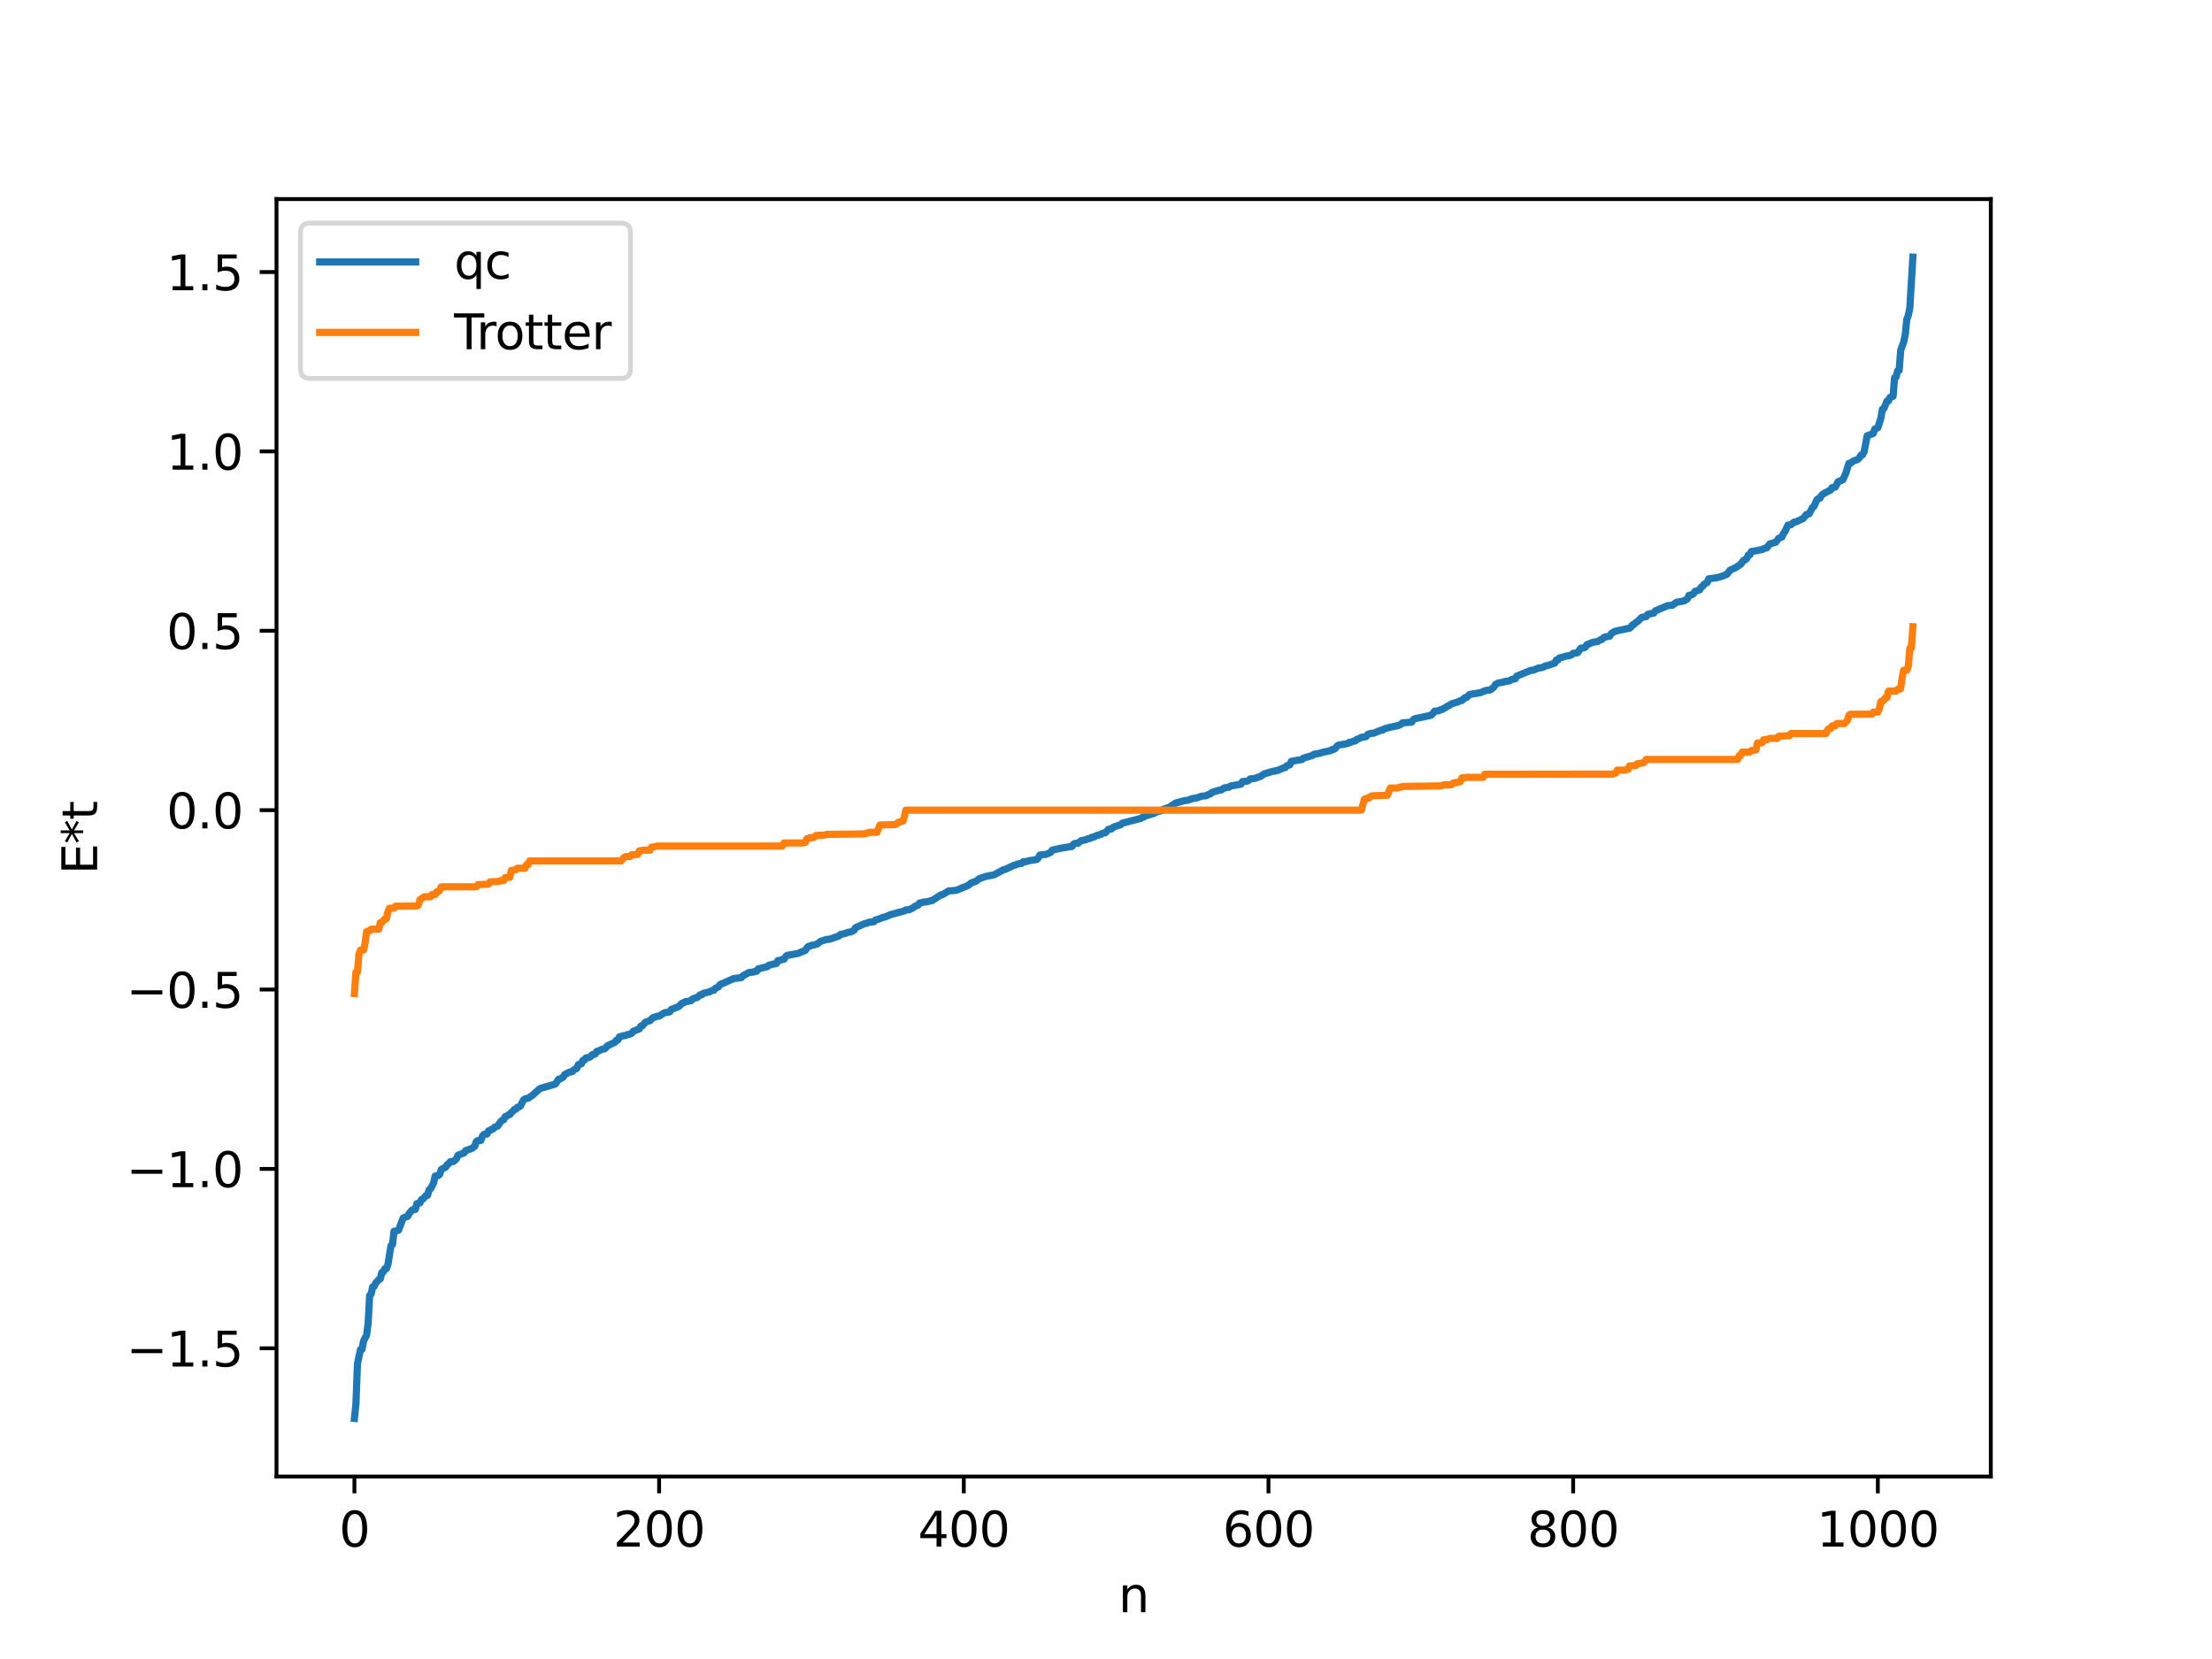 <?xml version="1.0" encoding="utf-8" standalone="no"?>
<!DOCTYPE svg PUBLIC "-//W3C//DTD SVG 1.1//EN"
  "http://www.w3.org/Graphics/SVG/1.1/DTD/svg11.dtd">
<svg xmlns:xlink="http://www.w3.org/1999/xlink" width="460.8pt" height="345.6pt" viewBox="0 0 460.8 345.6" xmlns="http://www.w3.org/2000/svg" version="1.1">
 <defs>
  <style type="text/css">*{stroke-linejoin: round; stroke-linecap: butt}</style>
 </defs>
 <g id="figure_1">
  <g id="patch_1">
   <path d="M 0 345.6 
L 460.8 345.6 
L 460.8 0 
L 0 0 
z
" style="fill: #ffffff"/>
  </g>
  <g id="axes_1">
   <g id="patch_2">
    <path d="M 57.6 307.584 
L 414.72 307.584 
L 414.72 41.472 
L 57.6 41.472 
z
" style="fill: #ffffff"/>
   </g>
   <g id="matplotlib.axis_1">
    <g id="xtick_1">
     <g id="line2d_1">
      <defs>
       <path id="m1fb9dcfbb9" d="M 0 0 
L 0 3.5 
" style="stroke: #000000; stroke-width: 0.8"/>
      </defs>
      <g>
       <use xlink:href="#m1fb9dcfbb9" x="73.833" y="307.584" style="stroke: #000000; stroke-width: 0.8"/>
      </g>
     </g>
     <g id="text_1">
      <!-- 0 -->
      <g transform="translate(70.651 322.182) scale(0.1 -0.1)">
       <defs>
        <path id="DejaVuSans-30" d="M 2034 4250 
Q 1547 4250 1301 3770 
Q 1056 3291 1056 2328 
Q 1056 1369 1301 889 
Q 1547 409 2034 409 
Q 2525 409 2770 889 
Q 3016 1369 3016 2328 
Q 3016 3291 2770 3770 
Q 2525 4250 2034 4250 
z
M 2034 4750 
Q 2819 4750 3233 4129 
Q 3647 3509 3647 2328 
Q 3647 1150 3233 529 
Q 2819 -91 2034 -91 
Q 1250 -91 836 529 
Q 422 1150 422 2328 
Q 422 3509 836 4129 
Q 1250 4750 2034 4750 
z
" transform="scale(0.016)"/>
       </defs>
       <use xlink:href="#DejaVuSans-30"/>
      </g>
     </g>
    </g>
    <g id="xtick_2">
     <g id="line2d_2">
      <g>
       <use xlink:href="#m1fb9dcfbb9" x="137.304" y="307.584" style="stroke: #000000; stroke-width: 0.8"/>
      </g>
     </g>
     <g id="text_2">
      <!-- 200 -->
      <g transform="translate(127.76 322.182) scale(0.1 -0.1)">
       <defs>
        <path id="DejaVuSans-32" d="M 1228 531 
L 3431 531 
L 3431 0 
L 469 0 
L 469 531 
Q 828 903 1448 1529 
Q 2069 2156 2228 2338 
Q 2531 2678 2651 2914 
Q 2772 3150 2772 3378 
Q 2772 3750 2511 3984 
Q 2250 4219 1831 4219 
Q 1534 4219 1204 4116 
Q 875 4013 500 3803 
L 500 4441 
Q 881 4594 1212 4672 
Q 1544 4750 1819 4750 
Q 2544 4750 2975 4387 
Q 3406 4025 3406 3419 
Q 3406 3131 3298 2873 
Q 3191 2616 2906 2266 
Q 2828 2175 2409 1742 
Q 1991 1309 1228 531 
z
" transform="scale(0.016)"/>
       </defs>
       <use xlink:href="#DejaVuSans-32"/>
       <use xlink:href="#DejaVuSans-30" x="63.623"/>
       <use xlink:href="#DejaVuSans-30" x="127.246"/>
      </g>
     </g>
    </g>
    <g id="xtick_3">
     <g id="line2d_3">
      <g>
       <use xlink:href="#m1fb9dcfbb9" x="200.775" y="307.584" style="stroke: #000000; stroke-width: 0.8"/>
      </g>
     </g>
     <g id="text_3">
      <!-- 400 -->
      <g transform="translate(191.231 322.182) scale(0.1 -0.1)">
       <defs>
        <path id="DejaVuSans-34" d="M 2419 4116 
L 825 1625 
L 2419 1625 
L 2419 4116 
z
M 2253 4666 
L 3047 4666 
L 3047 1625 
L 3713 1625 
L 3713 1100 
L 3047 1100 
L 3047 0 
L 2419 0 
L 2419 1100 
L 313 1100 
L 313 1709 
L 2253 4666 
z
" transform="scale(0.016)"/>
       </defs>
       <use xlink:href="#DejaVuSans-34"/>
       <use xlink:href="#DejaVuSans-30" x="63.623"/>
       <use xlink:href="#DejaVuSans-30" x="127.246"/>
      </g>
     </g>
    </g>
    <g id="xtick_4">
     <g id="line2d_4">
      <g>
       <use xlink:href="#m1fb9dcfbb9" x="264.246" y="307.584" style="stroke: #000000; stroke-width: 0.8"/>
      </g>
     </g>
     <g id="text_4">
      <!-- 600 -->
      <g transform="translate(254.702 322.182) scale(0.1 -0.1)">
       <defs>
        <path id="DejaVuSans-36" d="M 2113 2584 
Q 1688 2584 1439 2293 
Q 1191 2003 1191 1497 
Q 1191 994 1439 701 
Q 1688 409 2113 409 
Q 2538 409 2786 701 
Q 3034 994 3034 1497 
Q 3034 2003 2786 2293 
Q 2538 2584 2113 2584 
z
M 3366 4563 
L 3366 3988 
Q 3128 4100 2886 4159 
Q 2644 4219 2406 4219 
Q 1781 4219 1451 3797 
Q 1122 3375 1075 2522 
Q 1259 2794 1537 2939 
Q 1816 3084 2150 3084 
Q 2853 3084 3261 2657 
Q 3669 2231 3669 1497 
Q 3669 778 3244 343 
Q 2819 -91 2113 -91 
Q 1303 -91 875 529 
Q 447 1150 447 2328 
Q 447 3434 972 4092 
Q 1497 4750 2381 4750 
Q 2619 4750 2861 4703 
Q 3103 4656 3366 4563 
z
" transform="scale(0.016)"/>
       </defs>
       <use xlink:href="#DejaVuSans-36"/>
       <use xlink:href="#DejaVuSans-30" x="63.623"/>
       <use xlink:href="#DejaVuSans-30" x="127.246"/>
      </g>
     </g>
    </g>
    <g id="xtick_5">
     <g id="line2d_5">
      <g>
       <use xlink:href="#m1fb9dcfbb9" x="327.717" y="307.584" style="stroke: #000000; stroke-width: 0.8"/>
      </g>
     </g>
     <g id="text_5">
      <!-- 800 -->
      <g transform="translate(318.173 322.182) scale(0.1 -0.1)">
       <defs>
        <path id="DejaVuSans-38" d="M 2034 2216 
Q 1584 2216 1326 1975 
Q 1069 1734 1069 1313 
Q 1069 891 1326 650 
Q 1584 409 2034 409 
Q 2484 409 2743 651 
Q 3003 894 3003 1313 
Q 3003 1734 2745 1975 
Q 2488 2216 2034 2216 
z
M 1403 2484 
Q 997 2584 770 2862 
Q 544 3141 544 3541 
Q 544 4100 942 4425 
Q 1341 4750 2034 4750 
Q 2731 4750 3128 4425 
Q 3525 4100 3525 3541 
Q 3525 3141 3298 2862 
Q 3072 2584 2669 2484 
Q 3125 2378 3379 2068 
Q 3634 1759 3634 1313 
Q 3634 634 3220 271 
Q 2806 -91 2034 -91 
Q 1263 -91 848 271 
Q 434 634 434 1313 
Q 434 1759 690 2068 
Q 947 2378 1403 2484 
z
M 1172 3481 
Q 1172 3119 1398 2916 
Q 1625 2713 2034 2713 
Q 2441 2713 2670 2916 
Q 2900 3119 2900 3481 
Q 2900 3844 2670 4047 
Q 2441 4250 2034 4250 
Q 1625 4250 1398 4047 
Q 1172 3844 1172 3481 
z
" transform="scale(0.016)"/>
       </defs>
       <use xlink:href="#DejaVuSans-38"/>
       <use xlink:href="#DejaVuSans-30" x="63.623"/>
       <use xlink:href="#DejaVuSans-30" x="127.246"/>
      </g>
     </g>
    </g>
    <g id="xtick_6">
     <g id="line2d_6">
      <g>
       <use xlink:href="#m1fb9dcfbb9" x="391.188" y="307.584" style="stroke: #000000; stroke-width: 0.8"/>
      </g>
     </g>
     <g id="text_6">
      <!-- 1000 -->
      <g transform="translate(378.463 322.182) scale(0.1 -0.1)">
       <defs>
        <path id="DejaVuSans-31" d="M 794 531 
L 1825 531 
L 1825 4091 
L 703 3866 
L 703 4441 
L 1819 4666 
L 2450 4666 
L 2450 531 
L 3481 531 
L 3481 0 
L 794 0 
L 794 531 
z
" transform="scale(0.016)"/>
       </defs>
       <use xlink:href="#DejaVuSans-31"/>
       <use xlink:href="#DejaVuSans-30" x="63.623"/>
       <use xlink:href="#DejaVuSans-30" x="127.246"/>
       <use xlink:href="#DejaVuSans-30" x="190.869"/>
      </g>
     </g>
    </g>
    <g id="text_7">
     <!-- n -->
     <g transform="translate(232.991 335.861) scale(0.1 -0.1)">
      <defs>
       <path id="DejaVuSans-6e" d="M 3513 2113 
L 3513 0 
L 2938 0 
L 2938 2094 
Q 2938 2591 2744 2837 
Q 2550 3084 2163 3084 
Q 1697 3084 1428 2787 
Q 1159 2491 1159 1978 
L 1159 0 
L 581 0 
L 581 3500 
L 1159 3500 
L 1159 2956 
Q 1366 3272 1645 3428 
Q 1925 3584 2291 3584 
Q 2894 3584 3203 3211 
Q 3513 2838 3513 2113 
z
" transform="scale(0.016)"/>
      </defs>
      <use xlink:href="#DejaVuSans-6e"/>
     </g>
    </g>
   </g>
   <g id="matplotlib.axis_2">
    <g id="ytick_1">
     <g id="line2d_7">
      <defs>
       <path id="m275df11eca" d="M 0 0 
L -3.5 0 
" style="stroke: #000000; stroke-width: 0.8"/>
      </defs>
      <g>
       <use xlink:href="#m275df11eca" x="57.6" y="280.871" style="stroke: #000000; stroke-width: 0.8"/>
      </g>
     </g>
     <g id="text_8">
      <!-- −1.5 -->
      <g transform="translate(26.317 284.67) scale(0.1 -0.1)">
       <defs>
        <path id="DejaVuSans-2212" d="M 678 2272 
L 4684 2272 
L 4684 1741 
L 678 1741 
L 678 2272 
z
" transform="scale(0.016)"/>
        <path id="DejaVuSans-2e" d="M 684 794 
L 1344 794 
L 1344 0 
L 684 0 
L 684 794 
z
" transform="scale(0.016)"/>
        <path id="DejaVuSans-35" d="M 691 4666 
L 3169 4666 
L 3169 4134 
L 1269 4134 
L 1269 2991 
Q 1406 3038 1543 3061 
Q 1681 3084 1819 3084 
Q 2600 3084 3056 2656 
Q 3513 2228 3513 1497 
Q 3513 744 3044 326 
Q 2575 -91 1722 -91 
Q 1428 -91 1123 -41 
Q 819 9 494 109 
L 494 744 
Q 775 591 1075 516 
Q 1375 441 1709 441 
Q 2250 441 2565 725 
Q 2881 1009 2881 1497 
Q 2881 1984 2565 2268 
Q 2250 2553 1709 2553 
Q 1456 2553 1204 2497 
Q 953 2441 691 2322 
L 691 4666 
z
" transform="scale(0.016)"/>
       </defs>
       <use xlink:href="#DejaVuSans-2212"/>
       <use xlink:href="#DejaVuSans-31" x="83.789"/>
       <use xlink:href="#DejaVuSans-2e" x="147.412"/>
       <use xlink:href="#DejaVuSans-35" x="179.199"/>
      </g>
     </g>
    </g>
    <g id="ytick_2">
     <g id="line2d_8">
      <g>
       <use xlink:href="#m275df11eca" x="57.6" y="243.505" style="stroke: #000000; stroke-width: 0.8"/>
      </g>
     </g>
     <g id="text_9">
      <!-- −1.0 -->
      <g transform="translate(26.317 247.304) scale(0.1 -0.1)">
       <use xlink:href="#DejaVuSans-2212"/>
       <use xlink:href="#DejaVuSans-31" x="83.789"/>
       <use xlink:href="#DejaVuSans-2e" x="147.412"/>
       <use xlink:href="#DejaVuSans-30" x="179.199"/>
      </g>
     </g>
    </g>
    <g id="ytick_3">
     <g id="line2d_9">
      <g>
       <use xlink:href="#m275df11eca" x="57.6" y="206.138" style="stroke: #000000; stroke-width: 0.8"/>
      </g>
     </g>
     <g id="text_10">
      <!-- −0.5 -->
      <g transform="translate(26.317 209.937) scale(0.1 -0.1)">
       <use xlink:href="#DejaVuSans-2212"/>
       <use xlink:href="#DejaVuSans-30" x="83.789"/>
       <use xlink:href="#DejaVuSans-2e" x="147.412"/>
       <use xlink:href="#DejaVuSans-35" x="179.199"/>
      </g>
     </g>
    </g>
    <g id="ytick_4">
     <g id="line2d_10">
      <g>
       <use xlink:href="#m275df11eca" x="57.6" y="168.771" style="stroke: #000000; stroke-width: 0.8"/>
      </g>
     </g>
     <g id="text_11">
      <!-- 0.0 -->
      <g transform="translate(34.697 172.571) scale(0.1 -0.1)">
       <use xlink:href="#DejaVuSans-30"/>
       <use xlink:href="#DejaVuSans-2e" x="63.623"/>
       <use xlink:href="#DejaVuSans-30" x="95.41"/>
      </g>
     </g>
    </g>
    <g id="ytick_5">
     <g id="line2d_11">
      <g>
       <use xlink:href="#m275df11eca" x="57.6" y="131.405" style="stroke: #000000; stroke-width: 0.8"/>
      </g>
     </g>
     <g id="text_12">
      <!-- 0.5 -->
      <g transform="translate(34.697 135.204) scale(0.1 -0.1)">
       <use xlink:href="#DejaVuSans-30"/>
       <use xlink:href="#DejaVuSans-2e" x="63.623"/>
       <use xlink:href="#DejaVuSans-35" x="95.41"/>
      </g>
     </g>
    </g>
    <g id="ytick_6">
     <g id="line2d_12">
      <g>
       <use xlink:href="#m275df11eca" x="57.6" y="94.038" style="stroke: #000000; stroke-width: 0.8"/>
      </g>
     </g>
     <g id="text_13">
      <!-- 1.0 -->
      <g transform="translate(34.697 97.837) scale(0.1 -0.1)">
       <use xlink:href="#DejaVuSans-31"/>
       <use xlink:href="#DejaVuSans-2e" x="63.623"/>
       <use xlink:href="#DejaVuSans-30" x="95.41"/>
      </g>
     </g>
    </g>
    <g id="ytick_7">
     <g id="line2d_13">
      <g>
       <use xlink:href="#m275df11eca" x="57.6" y="56.672" style="stroke: #000000; stroke-width: 0.8"/>
      </g>
     </g>
     <g id="text_14">
      <!-- 1.5 -->
      <g transform="translate(34.697 60.471) scale(0.1 -0.1)">
       <use xlink:href="#DejaVuSans-31"/>
       <use xlink:href="#DejaVuSans-2e" x="63.623"/>
       <use xlink:href="#DejaVuSans-35" x="95.41"/>
      </g>
     </g>
    </g>
    <g id="text_15">
     <!-- E*t -->
     <g transform="translate(20.238 182.148) rotate(-90) scale(0.1 -0.1)">
      <defs>
       <path id="DejaVuSans-45" d="M 628 4666 
L 3578 4666 
L 3578 4134 
L 1259 4134 
L 1259 2753 
L 3481 2753 
L 3481 2222 
L 1259 2222 
L 1259 531 
L 3634 531 
L 3634 0 
L 628 0 
L 628 4666 
z
" transform="scale(0.016)"/>
       <path id="DejaVuSans-2a" d="M 3009 3897 
L 1888 3291 
L 3009 2681 
L 2828 2375 
L 1778 3009 
L 1778 1831 
L 1422 1831 
L 1422 3009 
L 372 2375 
L 191 2681 
L 1313 3291 
L 191 3897 
L 372 4206 
L 1422 3572 
L 1422 4750 
L 1778 4750 
L 1778 3572 
L 2828 4206 
L 3009 3897 
z
" transform="scale(0.016)"/>
       <path id="DejaVuSans-74" d="M 1172 4494 
L 1172 3500 
L 2356 3500 
L 2356 3053 
L 1172 3053 
L 1172 1153 
Q 1172 725 1289 603 
Q 1406 481 1766 481 
L 2356 481 
L 2356 0 
L 1766 0 
Q 1100 0 847 248 
Q 594 497 594 1153 
L 594 3053 
L 172 3053 
L 172 3500 
L 594 3500 
L 594 4494 
L 1172 4494 
z
" transform="scale(0.016)"/>
      </defs>
      <use xlink:href="#DejaVuSans-45"/>
      <use xlink:href="#DejaVuSans-2a" x="63.184"/>
      <use xlink:href="#DejaVuSans-74" x="113.184"/>
     </g>
    </g>
   </g>
   <g id="line2d_14">
    <path d="M 73.833 295.488 
L 74.15 292.496 
L 74.467 284.075 
L 75.102 281.118 
L 75.42 281.083 
L 75.737 279.354 
L 76.372 278.125 
L 76.689 275.675 
L 77.006 269.87 
L 77.324 269.551 
L 77.641 268.064 
L 77.958 267.947 
L 78.276 267.268 
L 78.91 266.558 
L 79.228 266.4 
L 79.545 265.071 
L 79.862 264.955 
L 80.18 264.287 
L 80.497 264.286 
L 80.815 263.418 
L 81.449 259.482 
L 81.767 259.253 
L 82.084 256.491 
L 82.401 256.489 
L 83.036 256.261 
L 83.988 253.725 
L 84.94 253.374 
L 85.258 252.75 
L 85.892 252.043 
L 86.527 251.943 
L 86.844 250.743 
L 87.479 250.589 
L 87.796 249.895 
L 88.114 249.768 
L 88.748 249.057 
L 89.066 249.011 
L 89.383 247.89 
L 89.7 247.647 
L 90.335 246.422 
L 90.653 244.989 
L 91.287 244.898 
L 91.605 244.62 
L 91.922 243.638 
L 92.874 243.113 
L 93.191 242.579 
L 93.509 242.386 
L 93.826 241.997 
L 94.461 241.96 
L 95.096 241.384 
L 95.413 240.654 
L 96.682 240.156 
L 97 239.69 
L 98.269 239.265 
L 98.904 238.8 
L 99.221 237.818 
L 99.539 237.603 
L 100.173 237.57 
L 100.491 236.708 
L 100.808 236.32 
L 101.443 236.25 
L 101.76 235.585 
L 102.077 235.505 
L 102.395 235.255 
L 102.712 235.184 
L 103.029 234.829 
L 103.664 234.591 
L 104.299 233.658 
L 104.616 233.367 
L 104.934 233.263 
L 105.251 232.593 
L 105.568 232.517 
L 105.886 232.246 
L 106.203 232.192 
L 106.52 231.736 
L 106.838 231.495 
L 107.155 231.113 
L 107.472 231.072 
L 107.79 230.666 
L 108.107 230.603 
L 108.424 230.382 
L 109.059 229.142 
L 109.377 228.908 
L 110.011 228.784 
L 110.963 228.13 
L 112.233 226.985 
L 112.55 226.741 
L 115.089 226.005 
L 115.724 225.795 
L 116.358 224.823 
L 116.676 224.768 
L 117.31 224.401 
L 117.628 223.862 
L 118.58 223.361 
L 119.215 223.233 
L 119.532 222.875 
L 120.167 222.568 
L 120.484 221.779 
L 121.119 221.6 
L 121.436 220.885 
L 121.753 220.839 
L 122.071 220.383 
L 122.705 220.282 
L 123.023 220.12 
L 123.34 219.734 
L 123.975 219.58 
L 124.292 219.041 
L 124.61 218.968 
L 125.244 218.663 
L 125.562 218.532 
L 125.879 218.523 
L 126.196 218.292 
L 126.514 217.876 
L 128.1 217.128 
L 128.418 216.692 
L 128.735 216.644 
L 129.053 215.982 
L 129.37 215.941 
L 129.687 215.784 
L 130.322 215.708 
L 130.639 215.54 
L 130.957 215.529 
L 131.591 215.247 
L 131.909 214.839 
L 133.178 214.332 
L 133.496 213.756 
L 133.813 213.704 
L 134.448 212.945 
L 135.4 212.619 
L 136.034 211.994 
L 136.986 211.695 
L 137.304 211.687 
L 138.256 211.074 
L 138.573 210.929 
L 138.891 210.919 
L 139.525 210.774 
L 139.843 210.285 
L 140.477 210.036 
L 141.112 209.796 
L 141.429 209.657 
L 142.064 209.005 
L 142.381 208.933 
L 142.699 208.698 
L 143.968 208.455 
L 144.286 208.104 
L 144.92 207.862 
L 145.238 207.802 
L 145.872 207.23 
L 146.19 207.229 
L 146.507 206.929 
L 147.777 206.623 
L 148.411 206.314 
L 148.729 206.272 
L 149.046 205.873 
L 149.681 205.568 
L 149.998 205.115 
L 150.315 204.927 
L 150.633 204.869 
L 151.267 204.548 
L 152.854 203.85 
L 154.441 203.658 
L 154.758 203.284 
L 156.028 202.588 
L 156.98 202.487 
L 157.297 202.341 
L 157.615 202.327 
L 157.932 201.851 
L 158.567 201.685 
L 159.836 201.375 
L 160.153 201.074 
L 161.105 200.836 
L 161.74 200.723 
L 162.058 200.096 
L 162.375 200.083 
L 163.01 199.867 
L 163.327 199.834 
L 163.644 199.313 
L 163.962 199.033 
L 164.596 198.913 
L 166.183 198.635 
L 167.77 197.976 
L 168.087 197.458 
L 168.405 197.152 
L 168.722 197.106 
L 169.039 196.937 
L 169.674 196.823 
L 170.309 196.61 
L 170.943 196.099 
L 172.213 195.702 
L 172.848 195.645 
L 174.752 194.987 
L 175.069 194.667 
L 176.021 194.468 
L 176.656 194.225 
L 177.291 194.117 
L 177.925 193.775 
L 178.243 193.251 
L 179.829 192.535 
L 180.147 192.383 
L 180.464 192.362 
L 181.099 192.101 
L 182.051 192.015 
L 182.368 191.643 
L 183.003 191.5 
L 183.638 191.226 
L 183.955 191.078 
L 184.272 191.068 
L 185.542 190.533 
L 188.398 189.765 
L 188.715 189.547 
L 189.35 189.524 
L 190.302 189.077 
L 190.62 188.771 
L 191.254 188.558 
L 191.572 188.117 
L 191.889 188.091 
L 192.206 187.951 
L 193.158 187.844 
L 193.793 187.66 
L 194.11 187.642 
L 196.015 186.426 
L 196.332 186.382 
L 197.601 185.603 
L 199.188 185.477 
L 201.727 184.427 
L 202.362 183.909 
L 203.314 183.587 
L 203.948 183.075 
L 205.218 182.613 
L 207.122 182.223 
L 209.026 181.184 
L 209.343 181.14 
L 211.248 180.239 
L 211.565 180.208 
L 211.882 180.012 
L 212.834 179.852 
L 213.152 179.513 
L 213.786 179.488 
L 214.421 179.279 
L 215.373 179.158 
L 216.008 179.031 
L 216.325 178.664 
L 216.643 178.108 
L 217.912 177.985 
L 218.864 177.569 
L 219.181 177.108 
L 221.086 176.676 
L 223.307 176.332 
L 223.624 175.876 
L 223.942 175.697 
L 224.577 175.655 
L 225.211 175.141 
L 226.163 174.95 
L 226.481 174.781 
L 227.115 174.651 
L 227.433 174.42 
L 227.75 174.409 
L 228.385 174.084 
L 229.337 173.824 
L 229.654 173.601 
L 230.289 173.464 
L 230.924 172.748 
L 231.558 172.68 
L 231.876 172.344 
L 233.145 171.899 
L 233.462 171.791 
L 233.78 171.487 
L 237.588 170.505 
L 237.905 170.301 
L 238.223 170.232 
L 238.54 170.002 
L 240.444 169.426 
L 240.762 169.189 
L 242.031 168.853 
L 242.348 168.576 
L 243.618 168.151 
L 244.887 167.293 
L 246.791 166.777 
L 247.426 166.709 
L 248.378 166.365 
L 249.33 166.212 
L 250.282 165.864 
L 251.234 165.775 
L 251.869 165.451 
L 252.186 165.37 
L 252.504 165.06 
L 254.091 164.577 
L 254.408 164.566 
L 255.043 164.14 
L 255.677 164.024 
L 255.995 164.009 
L 256.312 163.757 
L 258.534 163.345 
L 258.851 162.818 
L 259.803 162.739 
L 260.12 162.574 
L 260.438 162.267 
L 261.39 162.157 
L 262.659 161.71 
L 263.294 161.235 
L 265.198 160.663 
L 265.515 160.659 
L 265.833 160.509 
L 266.15 160.503 
L 267.42 159.949 
L 267.737 159.914 
L 268.054 159.521 
L 268.689 159.337 
L 269.006 158.602 
L 270.593 158.313 
L 271.228 158.231 
L 271.545 157.933 
L 273.449 157.362 
L 273.767 157.103 
L 274.719 156.981 
L 275.988 156.6 
L 276.305 156.58 
L 276.94 156.401 
L 277.258 156.35 
L 277.575 156.107 
L 277.892 156.089 
L 278.21 155.87 
L 278.527 155.426 
L 278.844 155.21 
L 279.796 155.061 
L 280.748 154.885 
L 281.066 154.644 
L 281.383 154.642 
L 282.018 154.37 
L 282.335 154.35 
L 282.653 154.017 
L 282.97 153.948 
L 283.605 153.59 
L 284.239 153.537 
L 284.557 153.454 
L 284.874 153.029 
L 285.509 152.791 
L 286.143 152.739 
L 287.73 152.097 
L 288.048 152.091 
L 288.365 151.824 
L 289.317 151.572 
L 290.904 151.212 
L 291.221 151.182 
L 291.856 150.863 
L 292.173 150.582 
L 293.443 150.487 
L 294.077 150.441 
L 294.395 149.939 
L 294.712 149.729 
L 297.886 149.061 
L 298.203 148.923 
L 298.52 148.622 
L 298.838 148.153 
L 299.79 148.049 
L 300.107 147.82 
L 300.424 147.799 
L 301.694 147.031 
L 302.011 146.915 
L 302.329 146.646 
L 303.915 146.149 
L 304.233 145.95 
L 304.55 145.925 
L 305.185 145.317 
L 305.502 145.31 
L 306.137 144.671 
L 308.358 144.311 
L 308.993 144.035 
L 309.628 143.816 
L 310.262 143.764 
L 310.58 143.64 
L 311.215 143.121 
L 311.532 142.582 
L 312.167 142.259 
L 313.119 142.119 
L 313.436 141.973 
L 314.388 141.85 
L 315.023 141.501 
L 315.658 141.399 
L 315.975 140.853 
L 318.831 139.666 
L 319.466 139.593 
L 320.418 139.186 
L 321.37 139.035 
L 322.005 138.69 
L 322.322 138.68 
L 323.909 138.111 
L 324.226 137.493 
L 324.543 137.486 
L 324.861 137.066 
L 325.813 136.825 
L 326.13 136.687 
L 326.765 136.619 
L 327.4 136.416 
L 327.717 136.104 
L 328.352 136.018 
L 328.669 135.948 
L 329.304 135.035 
L 329.939 134.957 
L 330.256 134.807 
L 330.573 134.307 
L 331.843 133.801 
L 332.795 133.646 
L 333.429 133.281 
L 333.747 133.168 
L 334.064 132.843 
L 334.381 132.686 
L 335.334 132.534 
L 335.651 131.991 
L 336.286 131.578 
L 336.92 131.392 
L 339.459 130.856 
L 339.777 130.607 
L 340.094 130.154 
L 340.411 130.064 
L 340.729 129.714 
L 341.046 129.552 
L 341.998 128.614 
L 342.95 128.435 
L 343.267 127.978 
L 344.537 127.701 
L 344.854 127.24 
L 346.758 126.451 
L 347.393 126.157 
L 348.345 126.095 
L 349.297 125.445 
L 349.932 125.357 
L 350.884 125.157 
L 351.519 124.742 
L 351.836 124.034 
L 352.471 123.896 
L 352.788 123.673 
L 353.105 123.191 
L 354.058 122.876 
L 354.375 122.338 
L 354.692 122.15 
L 355.01 121.692 
L 355.644 121.347 
L 355.962 120.577 
L 357.548 120.358 
L 358.183 120.217 
L 359.135 119.891 
L 359.77 119.601 
L 360.405 118.779 
L 361.039 118.479 
L 361.357 118.367 
L 362.626 117.544 
L 363.261 116.688 
L 363.578 116.61 
L 363.896 116.312 
L 364.213 115.604 
L 364.53 115.569 
L 364.848 114.895 
L 366.117 114.676 
L 366.752 114.53 
L 367.069 114.488 
L 367.704 114.174 
L 368.021 114.159 
L 368.656 113.313 
L 369.925 112.95 
L 370.56 112.117 
L 371.195 111.88 
L 371.512 111.134 
L 371.829 110.773 
L 372.464 109.392 
L 373.099 109.303 
L 373.734 108.76 
L 374.051 108.749 
L 375.638 108.012 
L 376.272 107.199 
L 376.907 107.017 
L 377.542 105.748 
L 377.859 105.533 
L 378.494 104.112 
L 378.811 103.852 
L 379.129 103.782 
L 379.446 103.22 
L 379.763 102.913 
L 380.398 102.568 
L 381.35 102.075 
L 381.667 101.563 
L 382.302 101.475 
L 382.937 100.335 
L 383.889 99.965 
L 384.524 98.574 
L 385.158 96.535 
L 385.476 96.504 
L 386.11 96.012 
L 386.745 95.826 
L 387.062 95.646 
L 387.38 95.314 
L 387.697 94.795 
L 388.015 94.739 
L 388.332 94.099 
L 388.967 90.788 
L 390.236 90.286 
L 390.553 89.379 
L 391.188 89.108 
L 391.823 87.097 
L 392.14 85.236 
L 392.458 85.103 
L 393.092 83.552 
L 393.41 83.514 
L 393.727 82.789 
L 394.362 82.555 
L 394.679 78.672 
L 394.996 78.527 
L 395.314 77.249 
L 395.631 77.139 
L 395.948 72.971 
L 396.583 71.241 
L 396.9 69.694 
L 397.218 66.554 
L 397.535 65.7 
L 397.853 64.153 
L 398.487 53.568 
L 398.487 53.568 
" clip-path="url(#p99207989ab)" style="fill: none; stroke: #1f77b4; stroke-width: 1.5; stroke-linecap: square"/>
   </g>
   <g id="line2d_15">
    <path d="M 73.833 206.978 
L 74.15 202.52 
L 74.467 202.52 
L 74.785 198.709 
L 75.102 197.917 
L 75.737 197.917 
L 76.054 196.491 
L 76.372 194.084 
L 76.689 193.936 
L 77.006 193.936 
L 77.324 193.564 
L 78.91 193.564 
L 79.228 192.206 
L 79.545 192.206 
L 80.18 191.411 
L 80.497 191.411 
L 80.815 189.909 
L 81.132 189.202 
L 82.084 189.19 
L 82.401 188.772 
L 86.844 188.748 
L 87.162 188.519 
L 87.479 187.431 
L 88.431 186.814 
L 89.7 186.814 
L 90.018 186.332 
L 90.653 186.332 
L 90.97 185.773 
L 91.287 185.773 
L 91.605 185.482 
L 91.922 184.733 
L 99.221 184.733 
L 99.539 184.286 
L 101.76 184.181 
L 102.077 183.718 
L 103.981 183.614 
L 104.299 183.433 
L 104.934 183.433 
L 105.251 182.799 
L 106.203 182.767 
L 106.52 181.335 
L 107.472 181.193 
L 107.79 180.863 
L 109.377 180.863 
L 109.694 180.14 
L 110.011 180.14 
L 110.329 179.34 
L 129.37 179.34 
L 130.005 178.624 
L 130.322 178.459 
L 131.274 178.431 
L 131.591 178.06 
L 132.861 177.975 
L 133.178 177.259 
L 133.496 177.259 
L 133.813 177.11 
L 135.4 177.11 
L 135.717 176.499 
L 136.986 176.245 
L 163.01 176.245 
L 163.327 175.611 
L 167.135 175.611 
L 167.77 175.496 
L 168.087 174.712 
L 168.405 174.712 
L 168.722 174.503 
L 169.357 174.503 
L 169.674 174.368 
L 169.991 174.045 
L 171.896 173.947 
L 172.213 173.817 
L 180.147 173.72 
L 180.464 173.553 
L 180.781 173.553 
L 181.099 173.39 
L 182.686 173.39 
L 183.32 171.867 
L 186.494 171.765 
L 186.811 171.631 
L 187.129 171.296 
L 187.446 171.296 
L 187.763 171.069 
L 188.081 171.069 
L 188.398 170.122 
L 188.715 168.771 
L 283.605 168.771 
L 284.239 166.473 
L 284.557 166.473 
L 284.874 166.247 
L 285.191 166.247 
L 285.509 165.912 
L 285.826 165.778 
L 289 165.676 
L 289.634 164.153 
L 291.221 164.153 
L 291.539 163.989 
L 291.856 163.989 
L 292.173 163.823 
L 300.107 163.726 
L 300.742 163.498 
L 302.329 163.498 
L 302.646 163.175 
L 302.963 163.04 
L 303.598 163.04 
L 303.915 162.831 
L 304.233 162.831 
L 304.55 162.047 
L 304.867 162.047 
L 305.502 161.931 
L 308.993 161.931 
L 309.31 161.298 
L 335.968 161.263 
L 336.603 161.043 
L 336.92 160.433 
L 338.507 160.433 
L 338.824 160.283 
L 339.142 160.283 
L 339.459 159.568 
L 340.729 159.483 
L 341.046 159.111 
L 342.315 158.919 
L 342.633 158.657 
L 342.95 158.203 
L 361.991 158.203 
L 362.309 157.403 
L 362.626 157.403 
L 362.943 156.679 
L 364.53 156.679 
L 364.848 156.35 
L 365.482 156.293 
L 365.8 156.208 
L 366.117 154.776 
L 367.069 154.744 
L 367.386 154.11 
L 368.021 154.11 
L 368.656 153.825 
L 370.243 153.825 
L 370.56 153.362 
L 372.781 153.256 
L 373.099 152.81 
L 380.398 152.81 
L 380.715 152.061 
L 381.033 151.77 
L 381.35 151.77 
L 381.667 151.211 
L 382.302 151.211 
L 382.62 150.729 
L 384.206 150.729 
L 384.841 150.112 
L 385.158 149.024 
L 385.476 148.795 
L 389.919 148.771 
L 390.236 148.353 
L 391.188 148.341 
L 391.505 147.634 
L 391.823 146.132 
L 392.14 146.132 
L 392.458 145.828 
L 392.775 145.337 
L 393.092 145.337 
L 393.41 143.979 
L 394.996 143.979 
L 395.314 143.606 
L 395.631 143.606 
L 395.948 143.459 
L 396.266 141.051 
L 396.583 139.626 
L 397.218 139.626 
L 397.535 138.834 
L 397.853 135.023 
L 398.17 135.023 
L 398.487 130.565 
L 398.487 130.565 
" clip-path="url(#p99207989ab)" style="fill: none; stroke: #ff7f0e; stroke-width: 1.5; stroke-linecap: square"/>
   </g>
   <g id="patch_3">
    <path d="M 57.6 307.584 
L 57.6 41.472 
" style="fill: none; stroke: #000000; stroke-width: 0.8; stroke-linejoin: miter; stroke-linecap: square"/>
   </g>
   <g id="patch_4">
    <path d="M 414.72 307.584 
L 414.72 41.472 
" style="fill: none; stroke: #000000; stroke-width: 0.8; stroke-linejoin: miter; stroke-linecap: square"/>
   </g>
   <g id="patch_5">
    <path d="M 57.6 307.584 
L 414.72 307.584 
" style="fill: none; stroke: #000000; stroke-width: 0.8; stroke-linejoin: miter; stroke-linecap: square"/>
   </g>
   <g id="patch_6">
    <path d="M 57.6 41.472 
L 414.72 41.472 
" style="fill: none; stroke: #000000; stroke-width: 0.8; stroke-linejoin: miter; stroke-linecap: square"/>
   </g>
   <g id="legend_1">
    <g id="patch_7">
     <path d="M 64.6 78.828 
L 129.342 78.828 
Q 131.342 78.828 131.342 76.828 
L 131.342 48.472 
Q 131.342 46.472 129.342 46.472 
L 64.6 46.472 
Q 62.6 46.472 62.6 48.472 
L 62.6 76.828 
Q 62.6 78.828 64.6 78.828 
z
" style="fill: #ffffff; opacity: 0.8; stroke: #cccccc; stroke-linejoin: miter"/>
    </g>
    <g id="line2d_16">
     <path d="M 66.6 54.57 
L 76.6 54.57 
L 86.6 54.57 
" style="fill: none; stroke: #1f77b4; stroke-width: 1.5; stroke-linecap: square"/>
    </g>
    <g id="text_16">
     <!-- qc -->
     <g transform="translate(94.6 58.07) scale(0.1 -0.1)">
      <defs>
       <path id="DejaVuSans-71" d="M 947 1747 
Q 947 1113 1208 752 
Q 1469 391 1925 391 
Q 2381 391 2643 752 
Q 2906 1113 2906 1747 
Q 2906 2381 2643 2742 
Q 2381 3103 1925 3103 
Q 1469 3103 1208 2742 
Q 947 2381 947 1747 
z
M 2906 525 
Q 2725 213 2448 61 
Q 2172 -91 1784 -91 
Q 1150 -91 751 415 
Q 353 922 353 1747 
Q 353 2572 751 3078 
Q 1150 3584 1784 3584 
Q 2172 3584 2448 3432 
Q 2725 3281 2906 2969 
L 2906 3500 
L 3481 3500 
L 3481 -1331 
L 2906 -1331 
L 2906 525 
z
" transform="scale(0.016)"/>
       <path id="DejaVuSans-63" d="M 3122 3366 
L 3122 2828 
Q 2878 2963 2633 3030 
Q 2388 3097 2138 3097 
Q 1578 3097 1268 2742 
Q 959 2388 959 1747 
Q 959 1106 1268 751 
Q 1578 397 2138 397 
Q 2388 397 2633 464 
Q 2878 531 3122 666 
L 3122 134 
Q 2881 22 2623 -34 
Q 2366 -91 2075 -91 
Q 1284 -91 818 406 
Q 353 903 353 1747 
Q 353 2603 823 3093 
Q 1294 3584 2113 3584 
Q 2378 3584 2631 3529 
Q 2884 3475 3122 3366 
z
" transform="scale(0.016)"/>
      </defs>
      <use xlink:href="#DejaVuSans-71"/>
      <use xlink:href="#DejaVuSans-63" x="63.477"/>
     </g>
    </g>
    <g id="line2d_17">
     <path d="M 66.6 69.249 
L 76.6 69.249 
L 86.6 69.249 
" style="fill: none; stroke: #ff7f0e; stroke-width: 1.5; stroke-linecap: square"/>
    </g>
    <g id="text_17">
     <!-- Trotter -->
     <g transform="translate(94.6 72.749) scale(0.1 -0.1)">
      <defs>
       <path id="DejaVuSans-54" d="M -19 4666 
L 3928 4666 
L 3928 4134 
L 2272 4134 
L 2272 0 
L 1638 0 
L 1638 4134 
L -19 4134 
L -19 4666 
z
" transform="scale(0.016)"/>
       <path id="DejaVuSans-72" d="M 2631 2963 
Q 2534 3019 2420 3045 
Q 2306 3072 2169 3072 
Q 1681 3072 1420 2755 
Q 1159 2438 1159 1844 
L 1159 0 
L 581 0 
L 581 3500 
L 1159 3500 
L 1159 2956 
Q 1341 3275 1631 3429 
Q 1922 3584 2338 3584 
Q 2397 3584 2469 3576 
Q 2541 3569 2628 3553 
L 2631 2963 
z
" transform="scale(0.016)"/>
       <path id="DejaVuSans-6f" d="M 1959 3097 
Q 1497 3097 1228 2736 
Q 959 2375 959 1747 
Q 959 1119 1226 758 
Q 1494 397 1959 397 
Q 2419 397 2687 759 
Q 2956 1122 2956 1747 
Q 2956 2369 2687 2733 
Q 2419 3097 1959 3097 
z
M 1959 3584 
Q 2709 3584 3137 3096 
Q 3566 2609 3566 1747 
Q 3566 888 3137 398 
Q 2709 -91 1959 -91 
Q 1206 -91 779 398 
Q 353 888 353 1747 
Q 353 2609 779 3096 
Q 1206 3584 1959 3584 
z
" transform="scale(0.016)"/>
       <path id="DejaVuSans-65" d="M 3597 1894 
L 3597 1613 
L 953 1613 
Q 991 1019 1311 708 
Q 1631 397 2203 397 
Q 2534 397 2845 478 
Q 3156 559 3463 722 
L 3463 178 
Q 3153 47 2828 -22 
Q 2503 -91 2169 -91 
Q 1331 -91 842 396 
Q 353 884 353 1716 
Q 353 2575 817 3079 
Q 1281 3584 2069 3584 
Q 2775 3584 3186 3129 
Q 3597 2675 3597 1894 
z
M 3022 2063 
Q 3016 2534 2758 2815 
Q 2500 3097 2075 3097 
Q 1594 3097 1305 2825 
Q 1016 2553 972 2059 
L 3022 2063 
z
" transform="scale(0.016)"/>
      </defs>
      <use xlink:href="#DejaVuSans-54"/>
      <use xlink:href="#DejaVuSans-72" x="46.334"/>
      <use xlink:href="#DejaVuSans-6f" x="85.197"/>
      <use xlink:href="#DejaVuSans-74" x="146.379"/>
      <use xlink:href="#DejaVuSans-74" x="185.588"/>
      <use xlink:href="#DejaVuSans-65" x="224.797"/>
      <use xlink:href="#DejaVuSans-72" x="286.32"/>
     </g>
    </g>
   </g>
  </g>
 </g>
 <defs>
  <clipPath id="p99207989ab">
   <rect x="57.6" y="41.472" width="357.12" height="266.112"/>
  </clipPath>
 </defs>
</svg>
